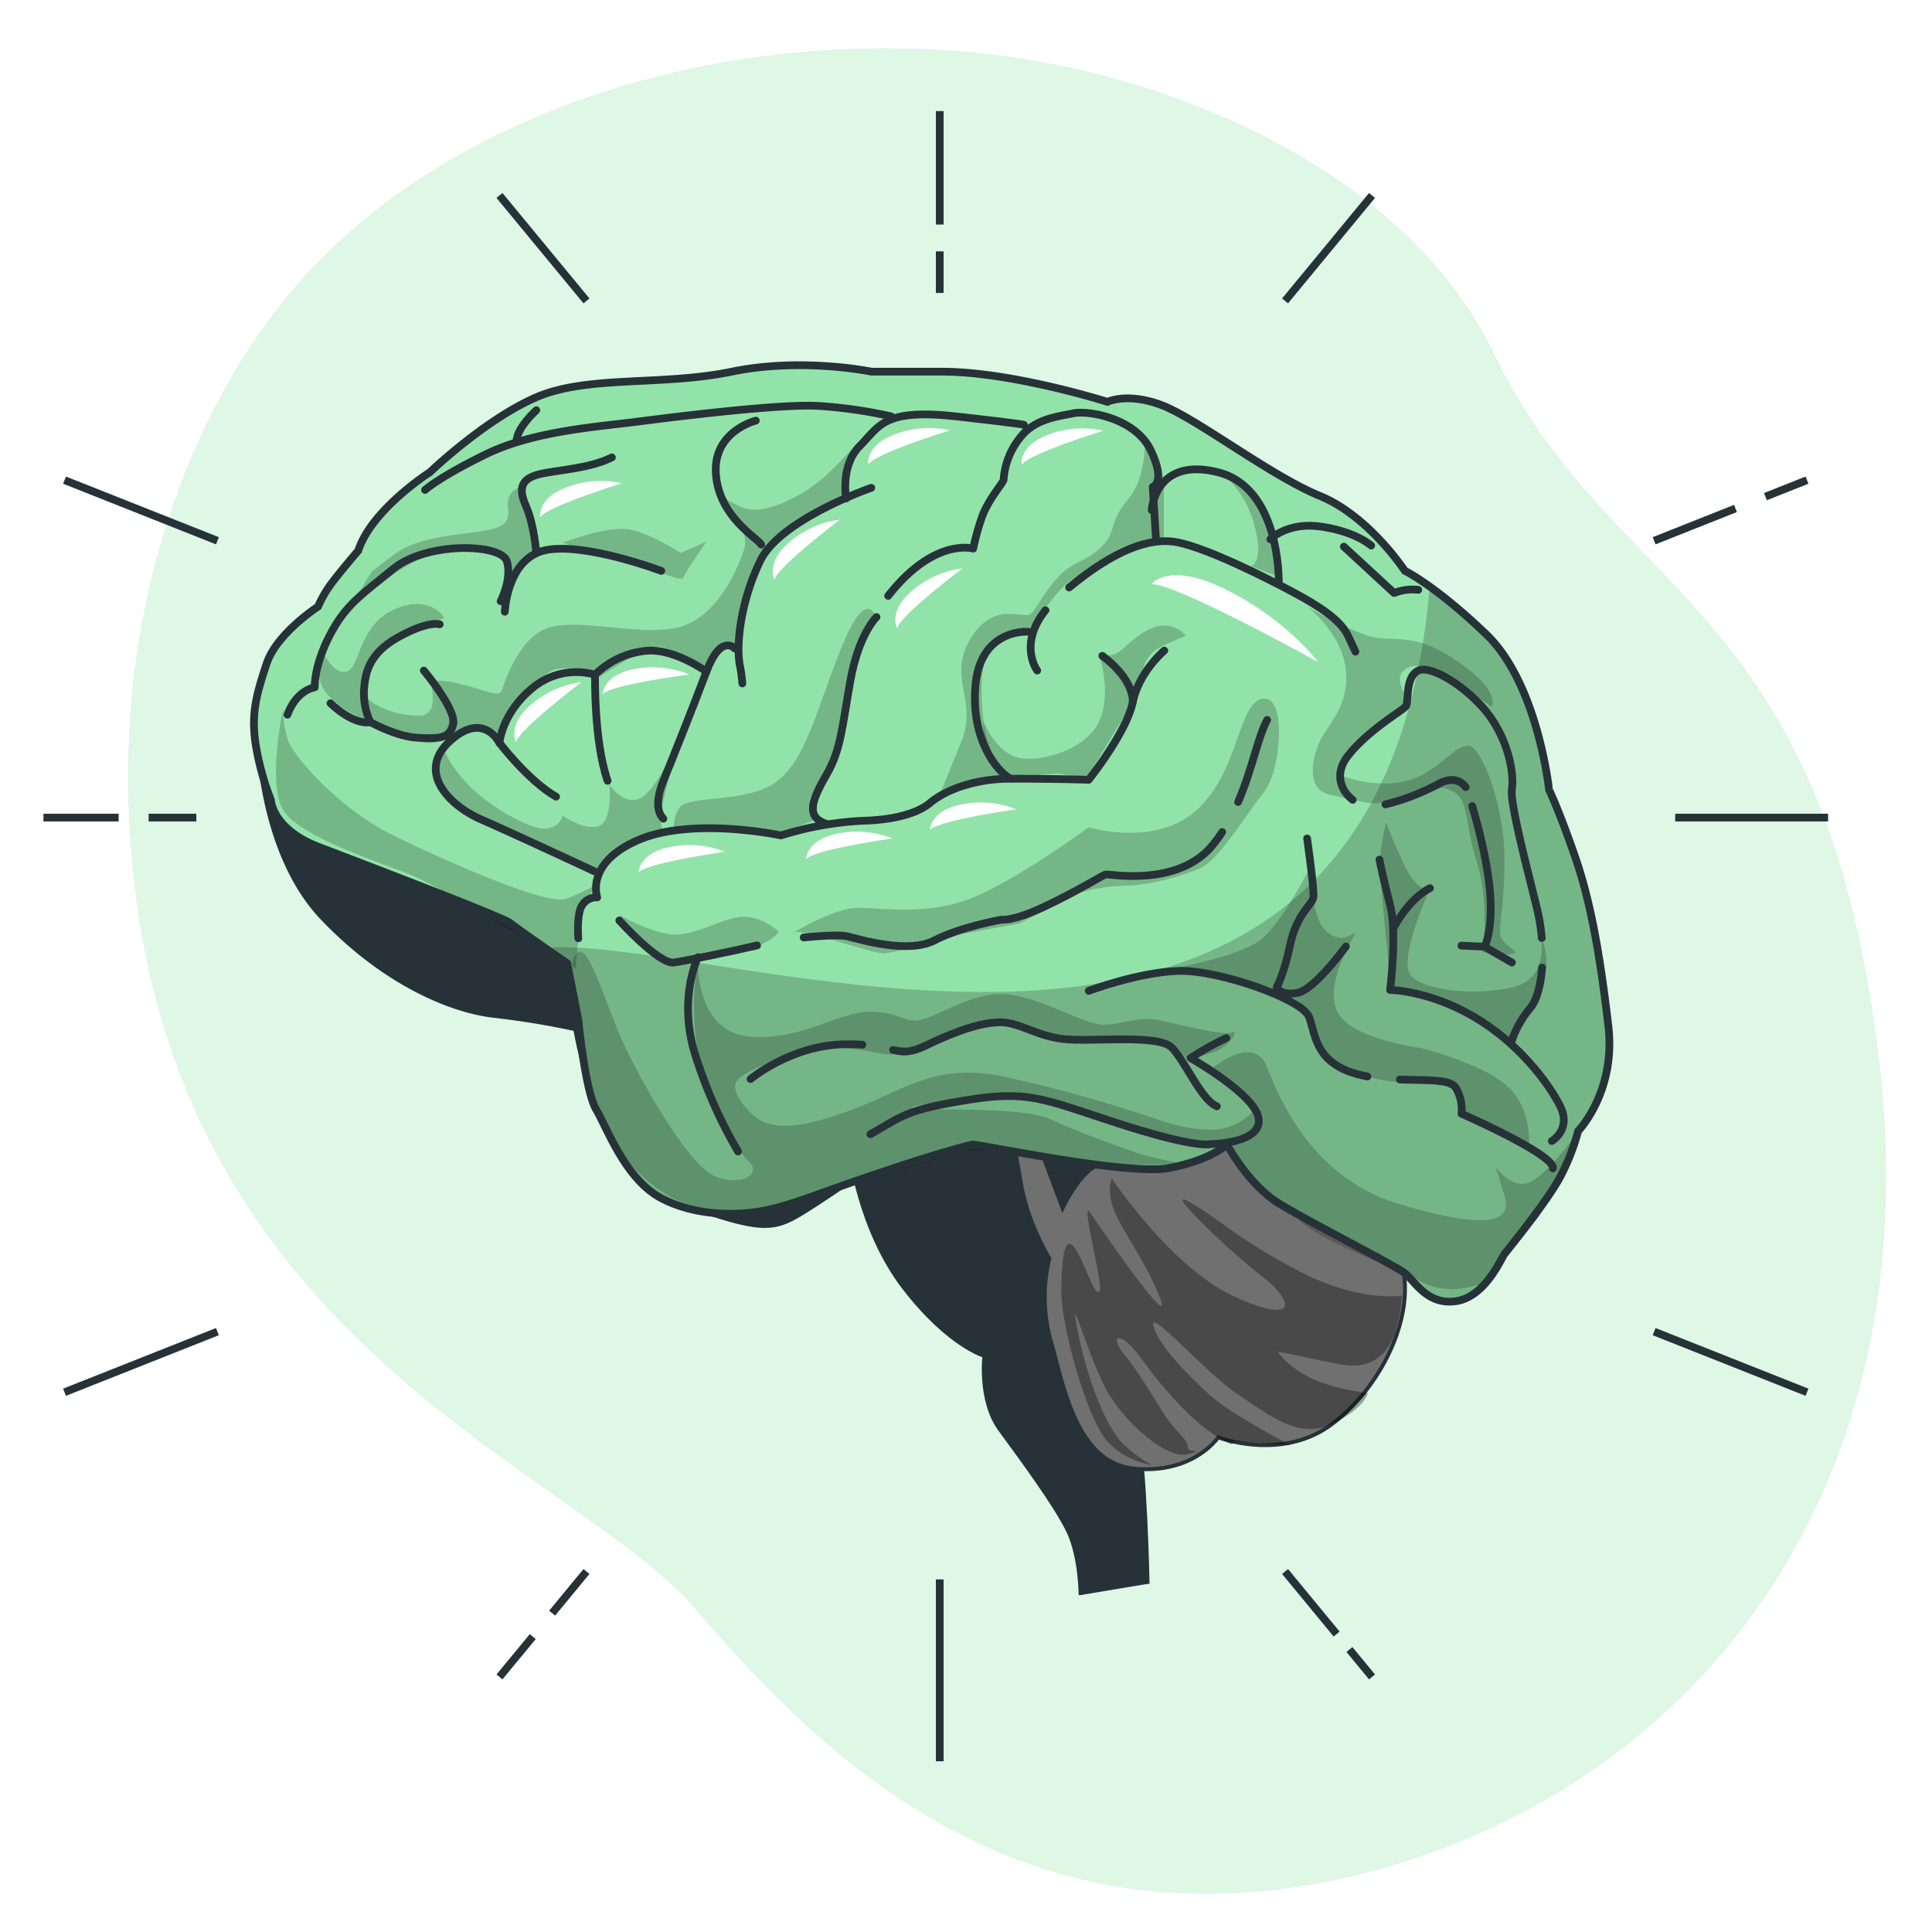 <svg class="animated" id="freepik_stories-brain-organ" xmlns="http://www.w3.org/2000/svg" viewBox="0 0 500 500" version="1.1" xmlns:xlink="http://www.w3.org/1999/xlink" xmlns:svgjs="http://svgjs.com/svgjs"><style>svg#freepik_stories-brain-organ:not(.animated) .animable {opacity: 0;}svg#freepik_stories-brain-organ.animated #freepik--background-simple--inject-205 {animation: 1.5s Infinite  linear floating;animation-delay: 0s;}svg#freepik_stories-brain-organ.animated #freepik--Lines--inject-205 {animation: 1.5s Infinite  linear floating;animation-delay: 0s;}svg#freepik_stories-brain-organ.animated #freepik--Brain--inject-205 {animation: 1.5s Infinite  linear floating;animation-delay: 0s;}            @keyframes floating {                0% {                    opacity: 1;                    transform: translateY(0px);                }                50% {                    transform: translateY(-10px);                }                100% {                    opacity: 1;                    transform: translateY(0px);                }            }        </style><g id="freepik--background-simple--inject-205" class="animable" style="transform-origin: 260.635px 251.305px;"><path d="M273.59,16.87c43.48,8.75,92.89,32.93,113.09,74.87,30.53,63.36,85.44,62.72,99.55,182.71a244,244,0,0,1,.7,52.75,205.25,205.25,0,0,1-4.18,25.52C465.69,426.87,409.44,473.13,345,486.55c-84.78,17.66-135-35.42-165.08-70.34S50,349.4,35.2,231.55a235.7,235.7,0,0,1-.75-54.21c4.36-41.15,21.55-85,52.33-113.85q3.47-3.24,7.15-6.28C141.83,17.56,214.31,4.94,273.59,16.87Z" style="fill: rgb(146, 227, 169); transform-origin: 260.635px 251.305px;" id="el14uujn3mnf9" class="animable"></path><g id="elcntiyu7pw0n"><path d="M273.59,16.87c43.48,8.75,92.89,32.93,113.09,74.87,30.53,63.36,85.44,62.72,99.55,182.71a244,244,0,0,1,.7,52.75,205.25,205.25,0,0,1-4.18,25.52C465.69,426.87,409.44,473.13,345,486.55c-84.78,17.66-135-35.42-165.08-70.34S50,349.4,35.2,231.55a235.7,235.7,0,0,1-.75-54.21c4.36-41.15,21.55-85,52.33-113.85q3.47-3.24,7.15-6.28C141.83,17.56,214.31,4.94,273.59,16.87Z" style="fill: rgb(255, 255, 255); opacity: 0.7; transform-origin: 260.635px 251.305px;" class="animable"></path></g></g><g id="freepik--Lines--inject-205" class="animable animator-active" style="transform-origin: 242.175px 242.285px;"><line x1="243.2" y1="65.05" x2="243.2" y2="75.82" style="fill: none; stroke: rgb(38, 50, 56); stroke-miterlimit: 10; stroke-width: 2px; transform-origin: 243.2px 70.435px;" id="elehdcqsa5rnj" class="animable"></line><line x1="243.2" y1="28.75" x2="243.2" y2="58.11" style="fill: none; stroke: rgb(38, 50, 56); stroke-miterlimit: 10; stroke-width: 2px; transform-origin: 243.2px 43.43px;" id="elamftps5nt2p" class="animable"></line><line x1="129.26" y1="50.58" x2="151.78" y2="77.87" style="fill: none; stroke: rgb(38, 50, 56); stroke-miterlimit: 10; stroke-width: 2px; transform-origin: 140.52px 64.225px;" id="elidp9rkladm" class="animable"></line><line x1="16.7" y1="124.26" x2="56.27" y2="139.95" style="fill: none; stroke: rgb(38, 50, 56); stroke-miterlimit: 10; stroke-width: 2px; transform-origin: 36.485px 132.105px;" id="el7y7qcutgo4u" class="animable"></line><line x1="38.46" y1="211.59" x2="50.81" y2="211.59" style="fill: none; stroke: rgb(38, 50, 56); stroke-miterlimit: 10; stroke-width: 2px; transform-origin: 44.635px 211.59px;" id="elcsnmxhsw965" class="animable"></line><line x1="11.24" y1="211.59" x2="30.7" y2="211.59" style="fill: none; stroke: rgb(38, 50, 56); stroke-miterlimit: 10; stroke-width: 2px; transform-origin: 20.97px 211.59px;" id="elmw8vkpe7298" class="animable"></line><line x1="355.08" y1="50.58" x2="332.57" y2="77.87" style="fill: none; stroke: rgb(38, 50, 56); stroke-miterlimit: 10; stroke-width: 2px; transform-origin: 343.825px 64.225px;" id="elwdf9k1sbdo" class="animable"></line><line x1="449.14" y1="131.59" x2="428.08" y2="139.95" style="fill: none; stroke: rgb(38, 50, 56); stroke-miterlimit: 10; stroke-width: 2px; transform-origin: 438.61px 135.77px;" id="elt983g0szlti" class="animable"></line><line x1="467.65" y1="124.26" x2="456.89" y2="128.53" style="fill: none; stroke: rgb(38, 50, 56); stroke-miterlimit: 10; stroke-width: 2px; transform-origin: 462.27px 126.395px;" id="elapvrjtih24" class="animable"></line><line x1="243.2" y1="455.82" x2="243.2" y2="408.75" style="fill: none; stroke: rgb(38, 50, 56); stroke-miterlimit: 10; stroke-width: 2px; transform-origin: 243.2px 432.285px;" id="elo9wt9bysot" class="animable"></line><line x1="142.89" y1="417.48" x2="151.78" y2="406.7" style="fill: none; stroke: rgb(38, 50, 56); stroke-miterlimit: 10; stroke-width: 2px; transform-origin: 147.335px 412.09px;" id="elfjurgsdppvf" class="animable"></line><line x1="129.26" y1="433.99" x2="137.88" y2="423.55" style="fill: none; stroke: rgb(38, 50, 56); stroke-miterlimit: 10; stroke-width: 2px; transform-origin: 133.57px 428.77px;" id="el50ds1orj9o" class="animable"></line><line x1="16.7" y1="360.31" x2="56.27" y2="344.62" style="fill: none; stroke: rgb(38, 50, 56); stroke-miterlimit: 10; stroke-width: 2px; transform-origin: 36.485px 352.465px;" id="elykryo48622" class="animable"></line><line x1="345.92" y1="422.89" x2="332.57" y2="406.7" style="fill: none; stroke: rgb(38, 50, 56); stroke-miterlimit: 10; stroke-width: 2px; transform-origin: 339.245px 414.795px;" id="elapk03jbtf2" class="animable"></line><line x1="355.08" y1="433.99" x2="349.23" y2="426.89" style="fill: none; stroke: rgb(38, 50, 56); stroke-miterlimit: 10; stroke-width: 2px; transform-origin: 352.155px 430.44px;" id="elqdnvy9tfid" class="animable"></line><line x1="467.65" y1="360.31" x2="428.08" y2="344.62" style="fill: none; stroke: rgb(38, 50, 56); stroke-miterlimit: 10; stroke-width: 2px; transform-origin: 447.865px 352.465px;" id="elcukzwmdcqvb" class="animable"></line><line x1="473.11" y1="211.59" x2="433.54" y2="211.59" style="fill: none; stroke: rgb(38, 50, 56); stroke-miterlimit: 10; stroke-width: 2px; transform-origin: 453.325px 211.59px;" id="elv5o1tlbatoc" class="animable"></line></g><g id="freepik--Brain--inject-205" class="animable" style="transform-origin: 241.12px 253.659px;"><path d="M279.65,412.8s0-9.84-3.18-16.5S264.31,377.49,258.82,370s-4.06-19.1-4.06-19.1-9.26-2.6-20.83-17.65S220,297.91,220,297.91l45.14-9s14-17.77,21.22-2.43,5.4,72.46,7.72,82.3S297,409.9,297,409.9" style="fill: rgb(38, 50, 56); stroke: rgb(38, 50, 56); stroke-miterlimit: 10; transform-origin: 258.5px 346.52px;" id="elrgtn1n0jpnr" class="animable"></path><path d="M260,282.87s2.61,14.18,4.34,24,7.24,18.8,7.24,18.8a42.56,42.56,0,0,0,.29,21.13c3.18,10.71,6.36,31.83,21.7,33.28s21.7-8.1,21.7-8.1,16.5,6.36,29.52-3.48,21.7-28.36,17.94-41.67-8.39-19.39-28.07-26.62-47.46-.87-51.8,2S275,312.67,275,312.67l-6.94-18.52-2.9-12.44Z" style="fill: rgb(112, 112, 112); stroke: rgb(38, 50, 56); stroke-miterlimit: 10; transform-origin: 311.806px 330.97px;" id="ell4t0ec2ohu" class="animable"></path><path d="M67,194.32s1.15,27.2,16.2,43.11,32.12,24,44.57,25.47a210.65,210.65,0,0,1,21.12,3.47s5.79,37.62,27.2,45.15,24,7.23,32.7,1.73,15.34-10.42,15.34-10.42-39.36-3.76-50.06-26a109.53,109.53,0,0,0-47.46-48.91c-18.81-9.83-52.09-25.46-53.25-27.78S67,194.32,67,194.32Z" style="fill: rgb(38, 50, 56); stroke: rgb(38, 50, 56); stroke-miterlimit: 10; transform-origin: 145.565px 255.803px;" id="el0dvf5a6fcjk" class="animable"></path><path d="M92.71,142.52s-4,4.63-6.65,8.1A31,31,0,0,0,82.29,157S71.59,163.93,69,171.75s-4,12.73-2.89,20.54a70.46,70.46,0,0,0,4,14.76s.29,7.52,12.44,12.15,47.75,18.23,49.49,19.68,14.76,10.42,14.76,10.42l2.89,14.76s1.74,18.23,4.63,23.15,7.52,17.94,16.78,22.86S192,314.7,199.2,313s12.16-4,28.65-9.55,22.57-6.94,23.73-7.23,40.22,8.1,50.93,6.07,15.05-6.07,15.05-6.07,5.5,10.42,13.6,15.34,29.81,15.91,32.41,17.94,5.79,8.39,13.31,7.23,11.58-11,12.45-12.15S400.9,310.36,404.08,304a57.11,57.11,0,0,0,4.34-11.28s9.84-10.13,7.82-27.21-4.34-31.54-8.68-44-6.66-17.08-6.66-17.08S398,177,384.7,164.22s-21.13-16.49-21.13-16.49-9.26-14.18-22-19.39-31.83-20-40.8-23.44S286.6,104,286.6,104s-24.6-7.81-42.83-7.81H225.54s-17.94-3.76-36.18,0-37.33.87-50.64,6.65-27.49,19.39-27.49,19.39S96.18,131.81,92.71,142.52Z" style="fill: rgb(146, 227, 169); transform-origin: 241.12px 215.695px;" id="el6efgdbf9s28" class="animable"></path><g id="elxcg32u6lck"><path d="M407.56,221.52c-4.34-12.45-6.66-17.08-6.66-17.08S398,177,384.7,164.22A138.93,138.93,0,0,0,370,151.81c-13.23,157.87-182.94,89.63-228.93,93.5,3.08,2.15,5.76,4,5.76,4l2.89,14.76s1.74,18.23,4.63,23.15,7.52,17.94,16.78,22.86S192,314.7,199.2,313s12.16-4,28.65-9.55,22.57-6.94,23.73-7.23,40.22,8.1,50.93,6.07,15.05-6.07,15.05-6.07,5.5,10.42,13.6,15.34,29.81,15.91,32.41,17.94,5.79,8.39,13.31,7.23,11.58-11,12.45-12.15S400.9,310.36,404.08,304a57.11,57.11,0,0,0,4.34-11.28s9.84-10.13,7.82-27.21S411.9,234,407.56,221.52Z" style="opacity: 0.2; transform-origin: 278.792px 244.34px;" class="animable"></path></g><g id="el7bd96hz49yj"><path d="M226.61,159.63s-2.36-8.07-8.75,7.73-9.07,28.58-16.47,34.63-23.53,3.7-25.55,7.06a8.54,8.54,0,0,0-1.34,6s8.06-.67,11.76-.67,15.47,1.34,15.47,1.34l8.74-3.36s-1.35-5-.67-6,6-4,7.73-12.77,2.69-23.2,3.7-25.22S226.61,159.63,226.61,159.63Z" style="opacity: 0.2; transform-origin: 200.508px 186.645px;" class="animable"></path></g><g id="elf2y6u229mdl"><path d="M205.43,241.32s10.42-6.38,16.8-6.38,18.83,2.35,31.27-3.37,28.24-17.48,28.24-17.48,17.48,5.38,28.24-4.7,10.42-27.57,16.81-28.58,4.71,18.83.33,24.21-11.76,17.81-16.8,19.83-13.12,4.37-19.5,4.37a46.14,46.14,0,0,0-13.11,2.35L263.92,239l-16.47,3s-15.47,4.7-18.83,4.7S208.12,240.31,205.43,241.32Z" style="opacity: 0.2; transform-origin: 268.22px 213.736px;" class="animable"></path></g><g id="elbcy0z96dpf7"><path d="M296.2,114.25s.67,9.07-4.37,15.12-2.69,8.07-6.73,12.11-7.73,3.69-11.76,8.4-5,7.73-6.73,9.08-9.41-3.7-15.46,6.39,2,15.8-2.36,26.55S243.08,206,243.08,206l17.14-4.37s-5-7.73-5.71-15.12-1.35-16.14,3.36-20.18,9.08-4,9.08-4,6.39-9.41,9.75-11.77,18.56-9.58,20.5-10.42a9.72,9.72,0,0,1,4-.67v-15.8L298.89,119Z" style="opacity: 0.2; transform-origin: 272.14px 160.125px;" class="animable"></path></g><g id="elnhyypaq7nfh"><path d="M316.37,122.65s6.05,4.37,8.4,13.78-1,10.09-1,10.09l7.06,2.69a42.77,42.77,0,0,0-3-16.47C324.44,125,316.37,122.65,316.37,122.65Z" style="opacity: 0.2; transform-origin: 323.603px 135.93px;" class="animable"></path></g><g id="elukwugywmwo"><path d="M225.26,110.88s-6.39,7.4-11.43,12.11-15.8,10.75-21.52,8.4-7.39-5-7.39-5,9.41,9.75,7.73,15.46-7.4,18.16-17.14,20.51-25.22-2.35-33.29,0-11.76,14.79-12.44,16.47-4.7-.33-10.08-1.68a26.69,26.69,0,0,0-8.41-1s6.06,7.4,4.71,11.43-4.37,4.71-4.37,4.71a95.24,95.24,0,0,1,9.75-3.36c3-.67,8.4,1,8.4,1s8.41-15.8,14.46-16.81a17.9,17.9,0,0,1,11.09,2s11.1-7.74,15.13-7.74,11.43,6.39,11.43,6.39,2.36-4,4.37-5a26.59,26.59,0,0,1,5.05-1.68s.67-17.49,5.37-23.87,22.87-15.8,22.87-15.8S214.84,123.32,225.26,110.88Z" style="opacity: 0.2; transform-origin: 168.275px 151.585px;" class="animable"></path></g><g id="elcu2dfzbmkib"><path d="M175.84,191.23S169.79,205,165.42,206.7s-7.73-3.7-7.73-3.7,1,9.41-2.69,10.76-9.42-2.69-9.42-2.69-.33,2.69-4,3.36-14.46-5.38-19.83-10.76-6.73-9.41-6.73-9.41-3.7,5-1.68,8.74,13.11,10.42,16.81,12.1,24.21,10.09,24.21,10.09,6.72-5.38,9.74-6.73,7.74-3,7.74-3-1.35-1.68-.68-5.72S175.84,191.23,175.84,191.23Z" style="opacity: 0.2; transform-origin: 144.288px 208.21px;" class="animable"></path></g><g id="el1l4t7yspkdj"><path d="M154.33,228.88a52.27,52.27,0,0,1-7.74,3.7c-5,2-31.93-10.08-45-16.47S75.66,195.94,74.31,190.9s-1-7.74-1-7.74-4,18.49-.33,25.89,25.55,14.12,33.62,17.48,32,18.73,34.48,18.78,7.88,5.43,7.88,5.43.88-10.31,1.34-13.45S154.33,228.88,154.33,228.88Z" style="opacity: 0.2; transform-origin: 112.88px 216.95px;" class="animable"></path></g><g id="elgx3ys9l144l"><path d="M347,200.65s9.08,3.69,17.48,1.34,13.45-11.43,16.81-8.4,8.41,16.8,8.07,30.92-2,16.14-.67,18.49,5.71,3.7,2,4a21.25,21.25,0,0,1-7.06-.67s2-12.11-1.34-22.86-2.1-16.37-6.05-18.49-2.36-.68-13.45,2S345,205.74,347,200.65Z" style="opacity: 0.2; transform-origin: 369.398px 220.017px;" class="animable"></path></g><g id="elbe3hh5xu7y"><path d="M339.23,224.18s-.37,13.45,4.37,17.14,7.73-1.34,7.06.34-7.73,12.44-4.71,19.83,21.85,9.75,21.85,9.75,15.8,4,22.19,9.75,5.72,14.8,5.72,14.8l-16.81-8.07s-.68-7.4-6-7.4-10.76.34-17.49-1.34-13-4.43-14.79-10.09-4-10.08-5.71-10.42a49.15,49.15,0,0,1-5.72-2s-11.76-4-13.78-4.7-10.76-1.35-10.76-1.35,16.47-3,21.85-7.4S339.23,224.18,339.23,224.18Z" style="opacity: 0.2; transform-origin: 350.19px 259.985px;" class="animable"></path></g><g id="eldk15fdvqp9"><path d="M398.73,242.67s2.36,10.42-7.06,12.77-23.19,1-26.56-3,4.71-21.85,4.71-21.85-3-.34-5.71-5.38a118.82,118.82,0,0,1-5.38-12.44s-1.68,7.39-1.68,10.76,3,32.94,3,32.94,10.09,1.35,17.15,5.38,13.44,7.73,13.44,7.73,2-6.05,4-8.07S403.1,251.07,398.73,242.67Z" style="opacity: 0.2; transform-origin: 378.633px 241.175px;" class="animable"></path></g><g id="elxo7xide54ld"><path d="M180.55,249.06s-.34,17.81,13.11,19.16,23.2-6.39,31.6-6.39,8.74,3.7,14.46,1.68,13.78-7.39,22.18-6.05,19.17,7.73,23.54,7.73,9.07-2,13.45-1.34,17.48,4.37,19.83,3.36-.67,3.7-4.37,5a53.91,53.91,0,0,1-7.06,2s-3.36-4.37-11.77-4.37-22.52-1.68-27.23-2.35-10.76-4.37-14.45-3-20.17,8.4-23.54,8.4-15.46-4-24.87-.33S191,278,190.3,280.66s4.37,9.07,8.4,10.08,8.74,1.35,22.19-3.7,21.18-12.1,39-8.4a358.48,358.48,0,0,1,39.67,11.09c5,1.69,13.11,3.7,18.15,2s7.06-4.71,7.06-4.71,1,5.38-2.35,6.39-7.06,4.37-12.44,3.36-40.77-15.66-50-13.92-24,2.83-24,3.84,28.24-.67,36,3,19.5,7.74,23.53,9.08a81.24,81.24,0,0,0,10.76,2.35s-18.83,1.35-31.94-1.34a108.11,108.11,0,0,0-24.87-2s-42.7,13.45-45.05,13.79-19.5,4.37-30.6-1.68-18.49-18.16-20.5-25.89-5.72-30.26-5.72-30.26.34-9.41,3.36-7.06,6.73,16.14,11.77,26.22,15.8,28.92,22.52,31.61,11.76-.89,8.75-3.7-10.43-14.12-13.12-27.23A67.64,67.64,0,0,1,180.55,249.06Z" style="opacity: 0.2; transform-origin: 236.25px 279.751px;" class="animable"></path></g><g id="el6461jy2gkxj"><path d="M314,276.29s10.43-8.74,13.79-.34,11.76,28.91,34.29,35.64,29.58,5,27.23-2.36L387,301.84s4.58,6.87,9.75,3.69,11.7-12.82,11.7-12.82-7.67,20.22-11.7,23.92-4,3-7.39,7.91,0,6.55-9.09,8.56-13.51-2.25-16.67-3.64-20.31-7.72-26.36-12.83-17.48-16.47-17.82-17.82a6.4,6.4,0,0,0-1.83-2.63s9.56-2.41,9.23-6.78S314,276.29,314,276.29Z" style="opacity: 0.2; transform-origin: 361.225px 302.966px;" class="animable"></path></g><g id="el9udhp8qbslw"><path d="M338.22,156.94s9.08,6.72,10.08,16.47-5,14.12-7.06,19.17-2.78,11.81,3,13.11l5.81,1.29s-4.8-8.35-1.78-11.71,14.8-11.77,15.47-13.45-3-5.72-.67-8.07,5-1.34,8.74.34S386,182.83,386,182.83s2.69-3.7-8.41-11.43S361.75,166,356,165,338.22,156.94,338.22,156.94Z" style="opacity: 0.2; transform-origin: 362.253px 181.96px;" class="animable"></path></g><g id="el9w9i6yd9187"><path d="M145.58,140.47s12.11-4.71,17.82-3.36,12.78,6,12.78,6l6.72-3s-5.71,8.07-6.05,9.41-9.41-3-15.13-4.37S145.58,140.47,145.58,140.47Z" style="opacity: 0.2; transform-origin: 164.24px 143.32px;" class="animable"></path></g><g id="el19w1oqsvpbz"><path d="M111.29,176.1s2.69,8.74-2.35,9.08-14.12-2.35-15.13-6.72,5-12.11,8.07-13.79S115,160,115,160s-3.36-6.39-12.77-2.36-9.08,15.13-12.44,16.14-6-4.71-6-4.71-2.48,4.56-.34,8.74,9,7.74,10.76,8.41,12.6,6.54,17.48,6.05,6.39-5.38,4.71-9.41A19,19,0,0,0,111.29,176.1Z" style="opacity: 0.2; transform-origin: 99.82px 174.303px;" class="animable"></path></g><g id="elceyjr253ugo"><path d="M201.52,241.17s-4.41-4.42-9.93-3.86-12.68,5.51-18.75,4.41-12.68-5-12.68-5,7.82,11.93,11,12.14S197.66,247.23,201.52,241.17Z" style="opacity: 0.2; transform-origin: 180.84px 242.798px;" class="animable"></path></g><g id="elk3pq8yss7"><path d="M284.24,168.92s3.86,10.48,0,18.2-17.64,11-22.61,8.27-7.12-8.86-7.12-8.86-.66,10.36,5.71,15.12c0,0,12.44-1.85,14.65-1.3a37.11,37.11,0,0,0,6.62.56s3.76-6.16,7.72-12.69,5-9.37,6.06-13.23,1.66-6.07,6.62-8.28l5-2.2s-3.86-5-10.48-1.11S289.76,171.13,284.24,168.92Z" style="opacity: 0.2; transform-origin: 280.69px 181.784px;" class="animable"></path></g><g id="elxl4n9g0fcls"><path d="M135.34,125.9s-4.41.55-3.86,5.52-2.21,5.51-11,6.62-14.34,2.2-19.3,6.06l-5,3.86h0L89,159.54s15.44-16.54,28.12-17.09,13.79,2.76,13.79,4.41-.55,8.82-.55,8.82a46.47,46.47,0,0,1,8.27-13.78Z" style="opacity: 0.2; transform-origin: 113.815px 142.72px;" class="animable"></path></g><path d="M92.71,142.52s-4,4.63-6.65,8.1A31,31,0,0,0,82.29,157S71.59,163.93,69,171.75s-4,12.73-2.89,20.54a70.46,70.46,0,0,0,4,14.76s.29,7.52,12.44,12.15,47.75,18.23,49.49,19.68,14.76,10.42,14.76,10.42l2.89,14.76s1.74,18.23,4.63,23.15,7.52,17.94,16.78,22.86S192,314.7,199.2,313s12.16-4,28.65-9.55,22.57-6.94,23.73-7.23,40.22,8.1,50.93,6.07,15.05-6.07,15.05-6.07,5.5,10.42,13.6,15.34,29.81,15.91,32.41,17.94,5.79,8.39,13.31,7.23,11.58-11,12.45-12.15S400.9,310.36,404.08,304a57.11,57.11,0,0,0,4.34-11.28s9.84-10.13,7.82-27.21-4.34-31.54-8.68-44-6.66-17.08-6.66-17.08S398,177,384.7,164.22s-21.13-16.49-21.13-16.49-9.26-14.18-22-19.39-31.83-20-40.8-23.44S286.6,104,286.6,104s-24.6-7.81-42.83-7.81H225.54s-17.94-3.76-36.18,0-37.33.87-50.64,6.65-27.49,19.39-27.49,19.39S96.18,131.81,92.71,142.52Z" style="fill: none; stroke: rgb(38, 50, 56); stroke-miterlimit: 10; transform-origin: 241.12px 215.695px;" id="el3rtff9w7ndn" class="animable"></path><path d="M165.28,225.79s0-5,8.17-6.6a24.67,24.67,0,0,1,14.13,1.26S167.48,223.28,165.28,225.79Z" style="fill: rgb(255, 255, 255); transform-origin: 176.43px 222.237px;" id="el8dppsbg32hh" class="animable"></path><path d="M208.63,222.33s0-5,8.17-6.59A24.67,24.67,0,0,1,230.94,217S210.83,219.82,208.63,222.33Z" style="fill: rgb(255, 255, 255); transform-origin: 219.785px 218.782px;" id="elesc5e0nx5un" class="animable"></path><path d="M240.68,214.79s0-5,8.17-6.6A24.72,24.72,0,0,1,263,209.45S242.88,212.28,240.68,214.79Z" style="fill: rgb(255, 255, 255); transform-origin: 251.84px 211.237px;" id="el1ub5lnvqcyt" class="animable"></path><path d="M232.19,162.59s-2.45-4.39,3.92-9.74a24.82,24.82,0,0,1,13-5.78S232.89,159.33,232.19,162.59Z" style="fill: rgb(255, 255, 255); transform-origin: 240.418px 154.83px;" id="elqghe8nsuh5" class="animable"></path><path d="M200.45,150s-2.44-4.39,3.93-9.73a24.74,24.74,0,0,1,13-5.79S201.15,146.76,200.45,150Z" style="fill: rgb(255, 255, 255); transform-origin: 208.685px 142.24px;" id="el5gw3pyaigm" class="animable"></path><path d="M133.56,192.07s-2.44-4.39,3.93-9.74a24.67,24.67,0,0,1,13-5.78S134.26,188.8,133.56,192.07Z" style="fill: rgb(255, 255, 255); transform-origin: 141.795px 184.31px;" id="elazhpv9io68i" class="animable"></path><path d="M156,179.65s0-5,8.24-6.5a24.66,24.66,0,0,1,14.12,1.42S158.18,177.16,156,179.65Z" style="fill: rgb(255, 255, 255); transform-origin: 167.18px 176.174px;" id="el5cz7cce4bax" class="animable"></path><path d="M298,151.2s4.32-6.22,19.77,1.62,23.33,18.49,23.33,18.49S303.94,150.72,298,151.2Z" style="fill: rgb(255, 255, 255); transform-origin: 319.55px 160.085px;" id="elijsxbxss38i" class="animable"></path><path d="M139.79,133.88s-.8-5,7-7.81a24.74,24.74,0,0,1,14.16-1S141.56,131.05,139.79,133.88Z" style="fill: rgb(255, 255, 255); transform-origin: 150.358px 129.176px;" id="elpuhc4irhhu" class="animable"></path><path d="M264.39,120.29s-.8-5,7-7.82a24.65,24.65,0,0,1,14.15-1S266.16,117.46,264.39,120.29Z" style="fill: rgb(255, 255, 255); transform-origin: 274.953px 115.579px;" id="elwysgjenqk3" class="animable"></path><path d="M224.7,120.18s-.8-5,7-7.81a24.71,24.71,0,0,1,14.15-1S226.47,117.35,224.7,120.18Z" style="fill: rgb(255, 255, 255); transform-origin: 235.263px 115.476px;" id="el94qh57pls4o" class="animable"></path><g id="eltl1s3vb4tz"><path d="M287.77,305s15.38,23.32,32.17,30.77,14.45.47,6.52-5.59-26.11-23.31-18.65-19.12,12.13,9.33,28,17.72,27,6.53,27,6.53-.47,8.86-3.73,13.52-7.93,5.13-12.59,4.2-15.85-3.27-15.85-3.27,1.86,3.27,7.92,6.53S354,360.49,354,360.49s-.7,3.94-9.21,8-16-2-24.36-7.56-23.31-22.84-21.91-17.72,8.86,12.59,14.45,17.72,21,13.06,21,13.06-9.32-.47-13.05-.94.41,2.49-5.63-1.08-13.49-11.51-19.55-19.9-8.86-6.52-4.66-1.4,8.86,13.52,11.19,16.79,5.13,5.13,5.13,7,5.13.47,0,1.87-14.92-7-20.05-14.92-11.19-30.77-8.39-16.79S286.83,370.29,291,374a36.5,36.5,0,0,0,7,5.12s-7.46-.93-12.12-7-11.19-28.44-11.19-37.76.93-14.46,3.26-11.66,5.13,12.59,6.53,11.66-5.13-24.71-2.33-20.52,21.45,31.24,18.18,22.38-10.25-18.18-12.12-23.31S287.77,305,287.77,305Z" style="opacity: 0.35; transform-origin: 318.75px 342.06px;" class="animable"></path></g><path d="M149.67,242.84s-.55-6.52,1.08-8.69a4.39,4.39,0,0,1,3.81-1.91s-3.26-9,10.87-14.94,36.69-1.09,36.69-1.09a83.93,83.93,0,0,1,21.2-3.8c10.6-.28,15.49-3,17.39-4.63s8.7-6.25,20.93-6.25,20.11.28,20.11.28,9.79-12.23,11.42-20.12,8.15-13.31,8.15-13.31" style="fill: none; stroke: rgb(38, 50, 56); stroke-linecap: round; stroke-linejoin: round; stroke-width: 2px; transform-origin: 225.45px 205.61px;" id="elwmzg05ak71i" class="animable"></path><path d="M285.28,169.74s7.89,5.43,7.89,11.95" style="fill: none; stroke: rgb(38, 50, 56); stroke-linecap: round; stroke-linejoin: round; stroke-width: 2px; transform-origin: 289.225px 175.715px;" id="el93teh3gii0u" class="animable"></path><path d="M266.26,163.49s-12.77-1.09-13.86,14.4,7.34,23.1,9.24,23.64" style="fill: none; stroke: rgb(38, 50, 56); stroke-linecap: round; stroke-linejoin: round; stroke-width: 2px; transform-origin: 259.282px 182.502px;" id="elbv261k56agl" class="animable"></path><path d="M276.68,152.05c11.46-9.46,20.77-13.2,28.17-11.67,7.88,1.63,22.56,9,29.63,12.78s12.5,7.34,14.4,11.41l1.9,4.08" style="fill: none; stroke: rgb(38, 50, 56); stroke-linecap: round; stroke-linejoin: round; stroke-width: 2px; transform-origin: 313.73px 154.349px;" id="ellyl1xdhd6r" class="animable"></path><path d="M268.43,173.54s-5-6.66,2.14-15.61" style="fill: none; stroke: rgb(38, 50, 56); stroke-linecap: round; stroke-linejoin: round; stroke-width: 2px; transform-origin: 268.649px 165.735px;" id="eltlpfe6y0vul" class="animable"></path><path d="M299.15,139.3,298.33,126s3.53-1.09-.54-9.51-16.31-10.33-20.11-9.51-10.06,1.35-13.87,6.52a19.3,19.3,0,0,0-4.07,10.6c0,.81-4.08,5.16-5.71,10a64,64,0,0,0-2.17,7.88s-10.06-3-22,12.23" style="fill: none; stroke: rgb(38, 50, 56); stroke-linecap: round; stroke-linejoin: round; stroke-width: 2px; transform-origin: 264.805px 130.508px;" id="el4o7053xctoo" class="animable"></path><path d="M226.85,159.68s-4.62,4.35-6.79,16.58-2.45,17.66-6,23.92-6,11.14-.27,13" style="fill: none; stroke: rgb(38, 50, 56); stroke-linecap: round; stroke-linejoin: round; stroke-width: 2px; transform-origin: 218.611px 186.43px;" id="el94pufpmc4gm" class="animable"></path><path d="M225.49,126.25s-23.64,8.15-28.8,19-6.26,22-5.17,27.17a37.66,37.66,0,0,1,.6,4.45" style="fill: none; stroke: rgb(38, 50, 56); stroke-linecap: round; stroke-linejoin: round; stroke-width: 2px; transform-origin: 208.314px 151.56px;" id="elufa6cmkthr8" class="animable"></path><path d="M190.16,167.83s-3.53-4.07-7.34,6-8.69,22.29-11.14,28.27-1.09,8.69,0,9.78" style="fill: none; stroke: rgb(38, 50, 56); stroke-linecap: round; stroke-linejoin: round; stroke-width: 2px; transform-origin: 180.233px 189.448px;" id="elzi3wq5bswt" class="animable"></path><path d="M182.82,173.81s-7.88-5.7-14.94-5.43A21.66,21.66,0,0,0,154,174.63a17.65,17.65,0,0,0-16.31,3.53c-7.88,6.52-8.43,14.13-8.43,14.13s-4.07-8.42-12.77-.54-.54,16.58,8.15,20.38,29.15,13.35,29.15,13.35" style="fill: none; stroke: rgb(38, 50, 56); stroke-linecap: round; stroke-linejoin: round; stroke-width: 2px; transform-origin: 147.796px 196.925px;" id="elixzrezajkpa" class="animable"></path><path d="M129.28,192.29s7.44,9.78,14.63,13.89" style="fill: none; stroke: rgb(38, 50, 56); stroke-linecap: round; stroke-linejoin: round; stroke-width: 2px; transform-origin: 136.595px 199.235px;" id="el04ho9cwfs5rr" class="animable"></path><path d="M154,174.63s-.35,17.17,3.25,27.44" style="fill: none; stroke: rgb(38, 50, 56); stroke-linecap: round; stroke-linejoin: round; stroke-width: 2px; transform-origin: 155.62px 188.35px;" id="el91xwzrutfs5" class="animable"></path><path d="M129.56,155.6s3-5.7,1.63-10.32-20.66-5.17-29.36,1.9-12.5,9.51-16.57,17.39-3.81,13.32-3.81,13.32-4.62.54-7.06,7.07" style="fill: none; stroke: rgb(38, 50, 56); stroke-linecap: round; stroke-linejoin: round; stroke-width: 2px; transform-origin: 102.969px 163.396px;" id="el1x7106cpn5k" class="animable"></path><path d="M113.79,161.58s-2.71-1.08-10.6,3.26-8.69,9.52-9,13.86a17.82,17.82,0,0,0,1.63,8.16s6.79,3.8,12.23,4.07,8.42.28,9.24-3.53-7.61-13.86-7.61-13.86" style="fill: none; stroke: rgb(38, 50, 56); stroke-linecap: round; stroke-linejoin: round; stroke-width: 2px; transform-origin: 105.761px 176.247px;" id="el7kz53zop4pw" class="animable"></path><path d="M85.53,182s5.71,5.7,10.33,4.89" style="fill: none; stroke: rgb(38, 50, 56); stroke-linecap: round; stroke-linejoin: round; stroke-width: 2px; transform-origin: 90.695px 184.484px;" id="elx92rd7b3lk" class="animable"></path><path d="M130.64,158.32s.55-14.13,10.87-16,29.63,5.43,29.63,5.43" style="fill: none; stroke: rgb(38, 50, 56); stroke-linecap: round; stroke-linejoin: round; stroke-width: 2px; transform-origin: 150.89px 150.167px;" id="elit9e1kfkqyq" class="animable"></path><path d="M138.8,143.1s-.55-7.34-2.72-12.23-.82-7.06,3.53-8.15,12.78-1.36,18.75-4.35" style="fill: none; stroke: rgb(38, 50, 56); stroke-linecap: round; stroke-linejoin: round; stroke-width: 2px; transform-origin: 146.71px 130.735px;" id="elhlim8uxyxbp" class="animable"></path><path d="M195.6,108.86s-11.14,2.72-10.33,13.86S196.14,139.3,197,140.93" style="fill: none; stroke: rgb(38, 50, 56); stroke-linecap: round; stroke-linejoin: round; stroke-width: 2px; transform-origin: 191.114px 124.895px;" id="elbnxdco9jf3n" class="animable"></path><path d="M219,129s-1.63-8.43,3.53-13.59,6-9.78,25.28-7.61,17.12,2.17,17.12,2.17" style="fill: none; stroke: rgb(38, 50, 56); stroke-linecap: round; stroke-linejoin: round; stroke-width: 2px; transform-origin: 241.879px 118.126px;" id="elb1p7t0r86qn" class="animable"></path><path d="M230.66,107.77a118.88,118.88,0,0,0-19-2.72c-10-.54-36.14,2.72-46.74,4.08s-26.91,2.45-39.14,8.42S110,126.8,110,126.8" style="fill: none; stroke: rgb(38, 50, 56); stroke-linecap: round; stroke-linejoin: round; stroke-width: 2px; transform-origin: 170.33px 115.895px;" id="eld5wfkdd2ap5" class="animable"></path><path d="M133.69,114.16s-.33-2.86,5.11-8" style="fill: none; stroke: rgb(38, 50, 56); stroke-linecap: round; stroke-linejoin: round; stroke-width: 2px; transform-origin: 136.243px 110.16px;" id="eleebcxf1u7kn" class="animable"></path><path d="M320.42,207.55c3.66-8.44,5.07-16.69,7.53-21.24" style="fill: none; stroke: rgb(38, 50, 56); stroke-linecap: round; stroke-linejoin: round; stroke-width: 2px; transform-origin: 324.185px 196.93px;" id="el0a8s0omle4mt" class="animable"></path><path d="M208,242.61c4.65-.45,9.61-.72,11.24-.31,3.26.82,15.77,4.62,22.56,1.09S259.19,238,259.19,238s2.72.55,10.88-3.26,15.21-8.15,16-8.42,19,3.53,28-7.89c.8-1,1.54-2,2.23-3.1" style="fill: none; stroke: rgb(38, 50, 56); stroke-linecap: round; stroke-linejoin: round; stroke-width: 2px; transform-origin: 262.15px 230.098px;" id="el07jgau0gabds" class="animable"></path><path d="M160.27,238.22s10.32,11.42,14.13,10.88c3-.43,15.89-3.08,21.54-4.43" style="fill: none; stroke: rgb(38, 50, 56); stroke-linecap: round; stroke-linejoin: round; stroke-width: 2px; transform-origin: 178.105px 243.669px;" id="el0mn93vir989" class="animable"></path><path d="M180.65,247.74s-5.44,10.87-.54,25.82A121.15,121.15,0,0,0,191,298" style="fill: none; stroke: rgb(38, 50, 56); stroke-linecap: round; stroke-linejoin: round; stroke-width: 2px; transform-origin: 184.532px 272.87px;" id="elxuszcqqkimd" class="animable"></path><path d="M231.14,271.73c2.65.6,4.48.77,8.49-1.16,7.88-3.81,14.4-6,19.29-6s9.24,3.53,16.31,4.34,24.46-1.35,28,2.18,7.61,13.59,11.69,15.22" style="fill: none; stroke: rgb(38, 50, 56); stroke-linecap: round; stroke-linejoin: round; stroke-width: 2px; transform-origin: 273.03px 275.44px;" id="eldhi77lnni2t" class="animable"></path><path d="M194.24,279.26s10.33-8.69,24.19-9c1.81,0,3.38,0,4.75.11" style="fill: none; stroke: rgb(38, 50, 56); stroke-linecap: round; stroke-linejoin: round; stroke-width: 2px; transform-origin: 208.71px 274.76px;" id="elasqvtj2bs3l" class="animable"></path><path d="M317.35,268.66a79.07,79.07,0,0,0-9.24,5.17s17.4,9.78,17.67,16-12.5,6.25-12.5,6.25S310,297.34,290.22,291s-23.56-8.92-39.49-6.37-16.55,3.82-25.47,8.91" style="fill: none; stroke: rgb(38, 50, 56); stroke-linecap: round; stroke-linejoin: round; stroke-width: 2px; transform-origin: 275.522px 282.421px;" id="elpv8jcel0h5h" class="animable"></path><path d="M362.29,279.38c7.12.26,13.33-.18,14.58,2.33a10.94,10.94,0,0,1,1.36,6.52s24.19,10.6,23.65,14.13" style="fill: none; stroke: rgb(38, 50, 56); stroke-linecap: round; stroke-linejoin: round; stroke-width: 2px; transform-origin: 382.089px 290.87px;" id="elmga35xh3ond" class="animable"></path><path d="M281.75,256.43s13.05-4.89,23.37-5.16,32.07,7.34,33.71,12,1.63,11.68,12.23,14.67c.92.26,1.87.48,2.82.66" style="fill: none; stroke: rgb(38, 50, 56); stroke-linecap: round; stroke-linejoin: round; stroke-width: 2px; transform-origin: 317.815px 264.932px;" id="elvibbte5eks" class="animable"></path><path d="M401.61,295.3s5.16-3,2.17-9S392.91,269.75,381.22,263s-21.47-6.8-21.47-6.8,1.9-14.67,0-22S357,222.46,357,222.46" style="fill: none; stroke: rgb(38, 50, 56); stroke-linecap: round; stroke-linejoin: round; stroke-width: 2px; transform-origin: 380.856px 258.88px;" id="el2zl1qr1umbe" class="animable"></path><path d="M360.84,239.85s3.53-7.06,9.24-10" style="fill: none; stroke: rgb(38, 50, 56); stroke-linecap: round; stroke-linejoin: round; stroke-width: 2px; transform-origin: 365.46px 234.85px;" id="elk79657trcu8" class="animable"></path><path d="M338.28,217s1.9,13.31,1.63,15.21-4.35,4.35-6,12.23-3.53,11.15-3.53,11.15,1.09,2.17,5.44,1.36,12.5-12,12.5-12" style="fill: none; stroke: rgb(38, 50, 56); stroke-linecap: round; stroke-linejoin: round; stroke-width: 2px; transform-origin: 339.35px 237.066px;" id="elga677fyr7s" class="animable"></path><path d="M399.09,250.39c-.34,4.68-1.42,8.62-3.19,10.66a26.09,26.09,0,0,0-4.89,9" style="fill: none; stroke: rgb(38, 50, 56); stroke-linecap: round; stroke-linejoin: round; stroke-width: 2px; transform-origin: 395.05px 260.22px;" id="el3nmyduaqs1t" class="animable"></path><path d="M350.08,207c-3-2.3-4.92-6.72-1.2-11.43C354,189,363,183.87,363.83,182.78s-.27-7.61,3.26-9.24,13.86,5.16,18.75,12.23,6,14.95,5.44,18.48,4.07,20.93,6.52,31a48.83,48.83,0,0,1,1.21,7.5" style="fill: none; stroke: rgb(38, 50, 56); stroke-linecap: round; stroke-linejoin: round; stroke-width: 2px; transform-origin: 372.92px 208.023px;" id="el172b9dkup3o" class="animable"></path><path d="M379.32,203.71s-2.17-3.53-7.07-.82a57.29,57.29,0,0,1-13.69,5.28" style="fill: none; stroke: rgb(38, 50, 56); stroke-linecap: round; stroke-linejoin: round; stroke-width: 2px; transform-origin: 368.94px 205.018px;" id="el81ec97n2gz" class="animable"></path><path d="M381,208.6s3.81,12.23,4.62,22.29S384.21,245,384.21,245l-6-.27" style="fill: none; stroke: rgb(38, 50, 56); stroke-linecap: round; stroke-linejoin: round; stroke-width: 2px; transform-origin: 382.004px 226.8px;" id="el1qnd82lzg9" class="animable"></path><line x1="384.21" y1="245.02" x2="391.28" y2="249.1" style="fill: none; stroke: rgb(38, 50, 56); stroke-linecap: round; stroke-linejoin: round; stroke-width: 2px; transform-origin: 387.745px 247.06px;" id="eljtisiqji1d" class="animable"></line><path d="M298.06,132s.81-13.86,17.12-9.79,15.76,28.54,15.76,28.54" style="fill: none; stroke: rgb(38, 50, 56); stroke-linecap: round; stroke-linejoin: round; stroke-width: 2px; transform-origin: 314.501px 136.106px;" id="eln7up0og3frg" class="animable"></path><path d="M328.77,139.57s4.35-4.62,13.32-3.26,12.77,4.89,12.77,4.89" style="fill: none; stroke: rgb(38, 50, 56); stroke-linecap: round; stroke-linejoin: round; stroke-width: 2px; transform-origin: 341.815px 138.63px;" id="el799iinfxu8q" class="animable"></path><path d="M347.79,141.47l13,12a13,13,0,0,1,6.25-.82" style="fill: none; stroke: rgb(38, 50, 56); stroke-linecap: round; stroke-linejoin: round; stroke-width: 2px; transform-origin: 357.415px 147.47px;" id="elh9zgk2wccu6" class="animable"></path><path d="M92.71,142.52s-4,4.63-6.65,8.1A31,31,0,0,0,82.29,157S71.59,163.93,69,171.75s-4,12.73-2.89,20.54a70.46,70.46,0,0,0,4,14.76s.29,7.52,12.44,12.15,47.75,18.23,49.49,19.68,14.76,10.42,14.76,10.42l2.89,14.76s1.74,18.23,4.63,23.15,7.52,17.94,16.78,22.86S192,314.7,199.2,313s12.16-4,28.65-9.55,22.57-6.94,23.73-7.23,40.22,8.1,50.93,6.07,15.05-6.07,15.05-6.07,5.5,10.42,13.6,15.34,29.81,15.91,32.41,17.94,5.79,8.39,13.31,7.23,11.58-11,12.45-12.15S400.9,310.36,404.08,304a57.11,57.11,0,0,0,4.34-11.28s9.84-10.13,7.82-27.21-4.34-31.54-8.68-44-6.66-17.08-6.66-17.08S398,177,384.7,164.22s-21.13-16.49-21.13-16.49-9.26-14.18-22-19.39-31.83-20-40.8-23.44S286.6,104,286.6,104s-24.6-7.81-42.83-7.81H225.54s-17.94-3.76-36.18,0-37.33.87-50.64,6.65-27.49,19.39-27.49,19.39S96.18,131.81,92.71,142.52Z" style="fill: none; stroke: rgb(38, 50, 56); stroke-miterlimit: 10; stroke-width: 2px; transform-origin: 241.12px 215.695px;" id="elr460ljwu02" class="animable"></path></g><defs>     <filter id="active" height="200%">         <feMorphology in="SourceAlpha" result="DILATED" operator="dilate" radius="2"></feMorphology>                <feFlood flood-color="#32DFEC" flood-opacity="1" result="PINK"></feFlood>        <feComposite in="PINK" in2="DILATED" operator="in" result="OUTLINE"></feComposite>        <feMerge>            <feMergeNode in="OUTLINE"></feMergeNode>            <feMergeNode in="SourceGraphic"></feMergeNode>        </feMerge>    </filter>    <filter id="hover" height="200%">        <feMorphology in="SourceAlpha" result="DILATED" operator="dilate" radius="2"></feMorphology>                <feFlood flood-color="#ff0000" flood-opacity="0.5" result="PINK"></feFlood>        <feComposite in="PINK" in2="DILATED" operator="in" result="OUTLINE"></feComposite>        <feMerge>            <feMergeNode in="OUTLINE"></feMergeNode>            <feMergeNode in="SourceGraphic"></feMergeNode>        </feMerge>            <feColorMatrix type="matrix" values="0   0   0   0   0                0   1   0   0   0                0   0   0   0   0                0   0   0   1   0 "></feColorMatrix>    </filter></defs></svg>